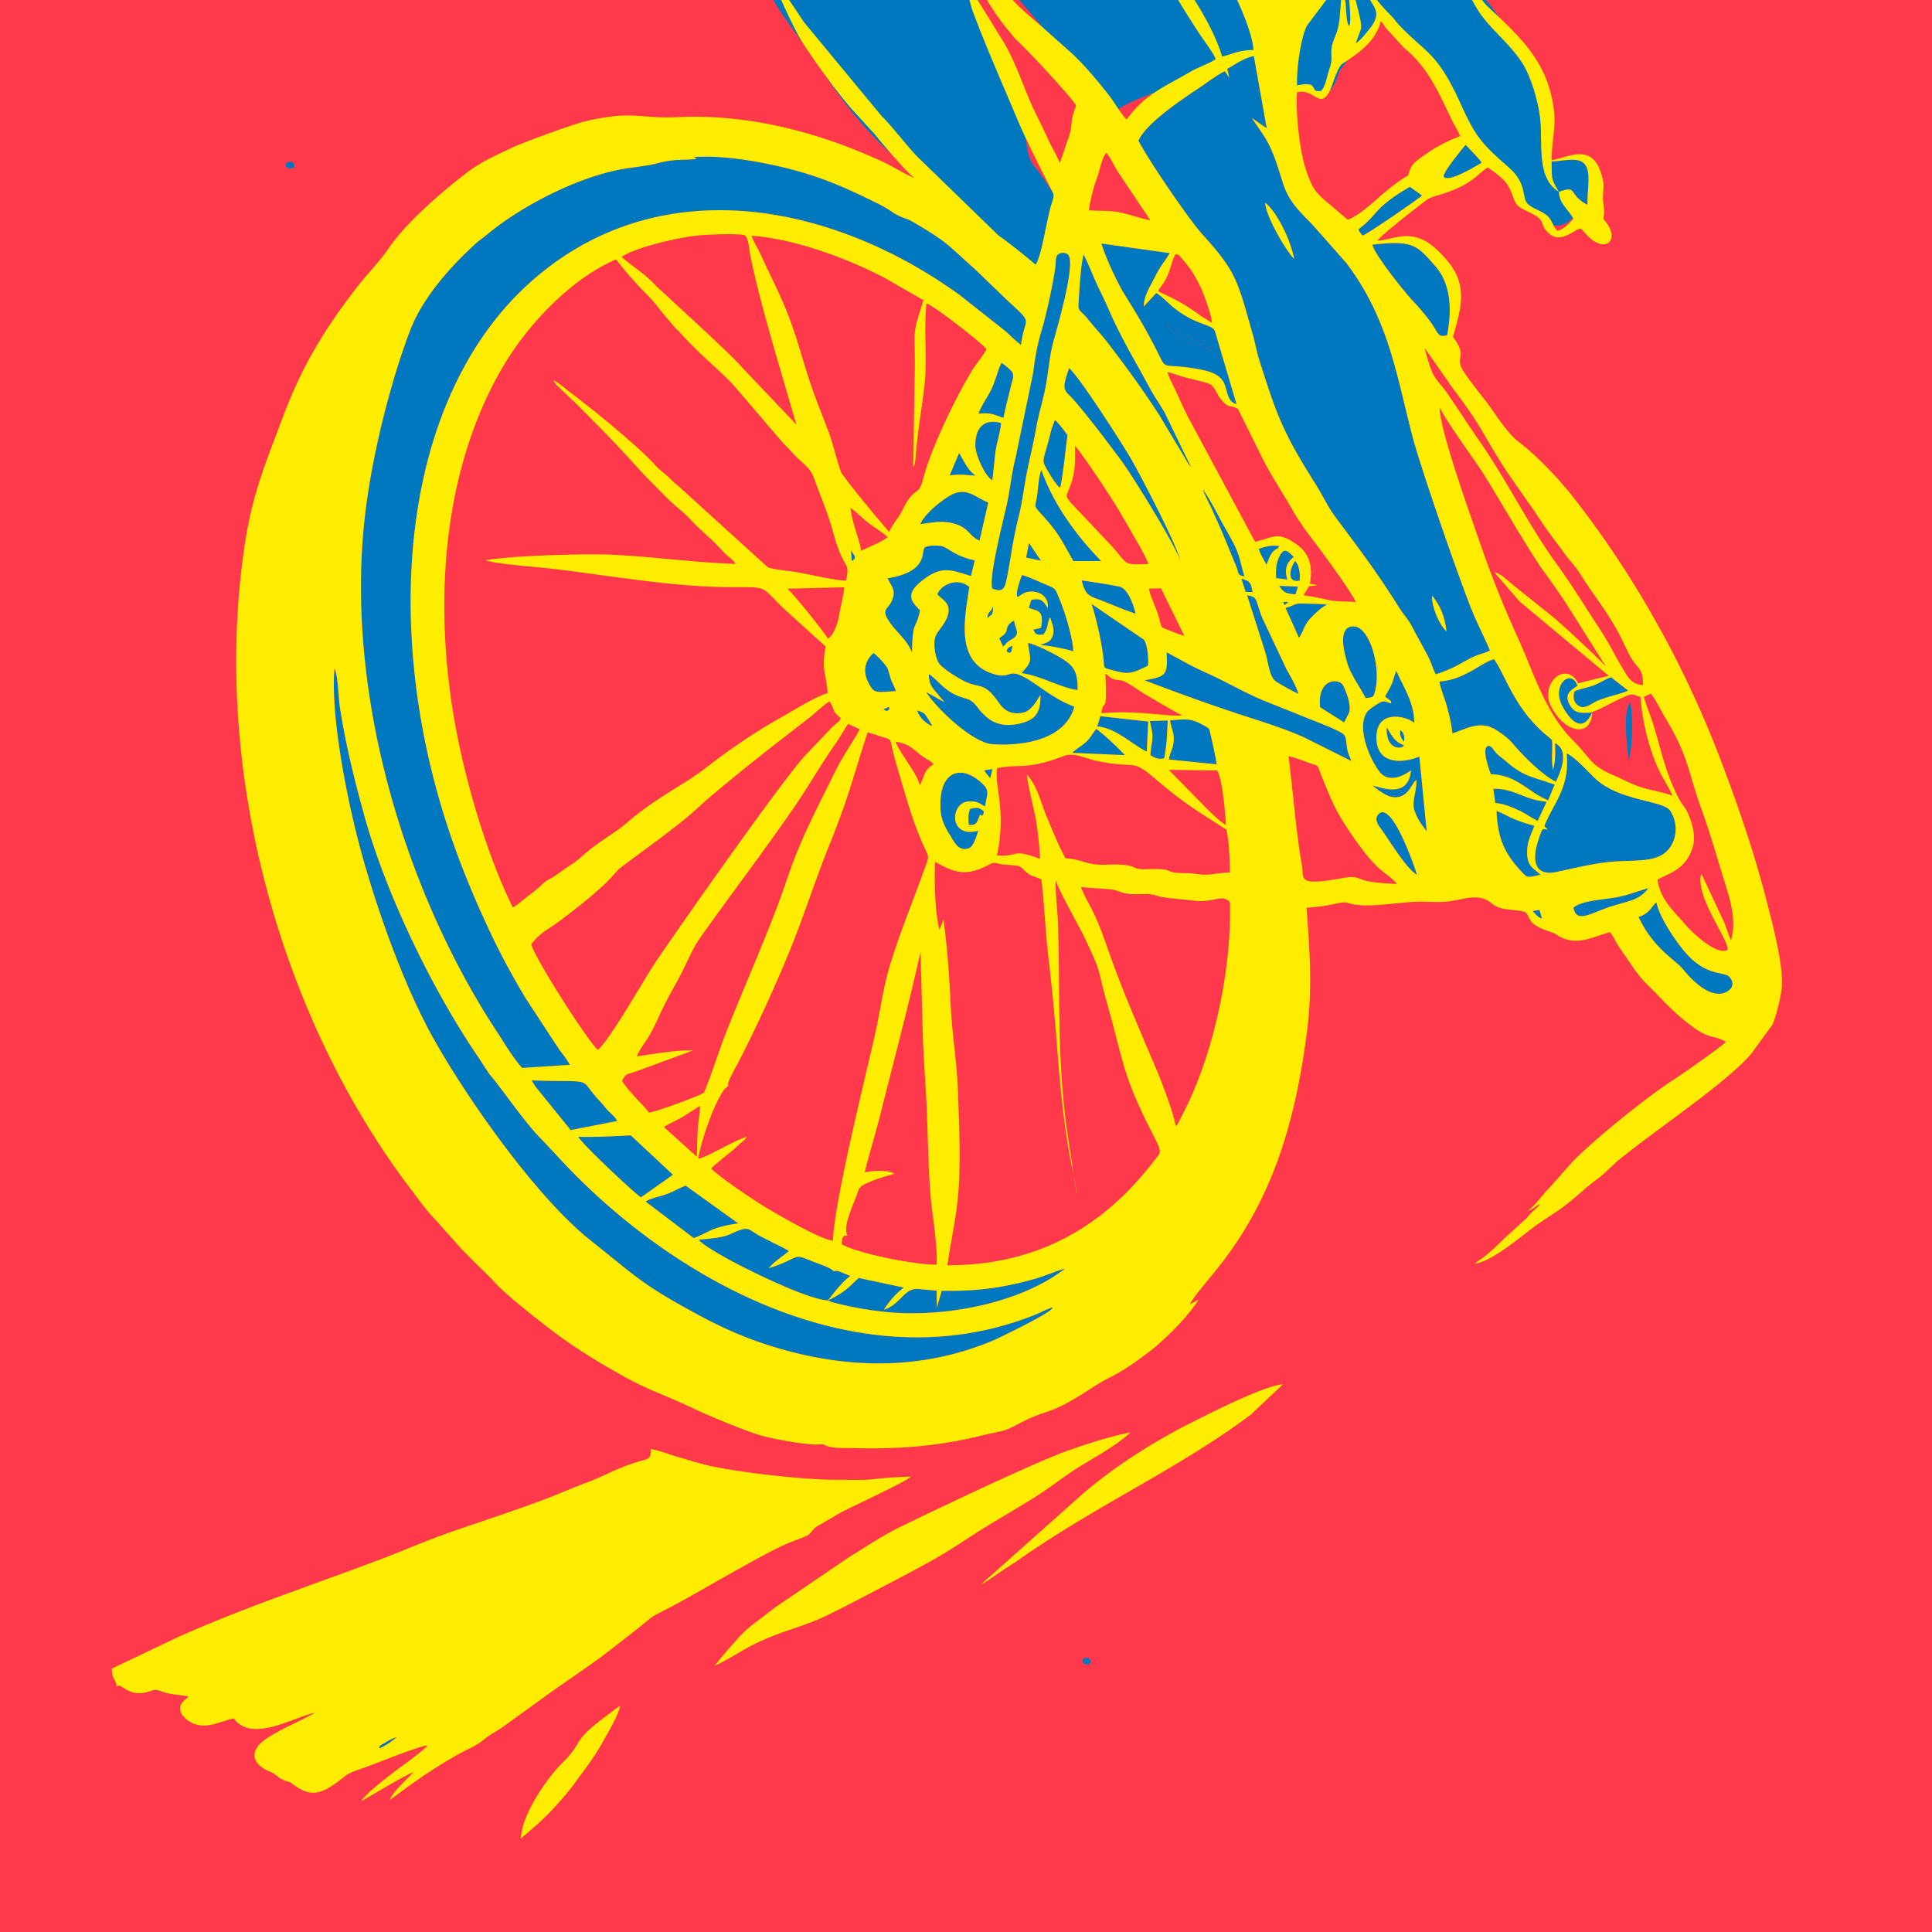 <svg width="355" height="355" fill="none" xmlns="http://www.w3.org/2000/svg"><path fill-rule="evenodd" clip-rule="evenodd" d="M0 355V0h355v355H0z" fill="#FF384B"/><path fill-rule="evenodd" clip-rule="evenodd" d="M299.259 139.909c.741-2.984.839-7.776.311-10.927-1.521 2.089-.504 8.173-.311 10.927zm-76.408-75.432c-.539-.193-.184-.506-1.674-1.409-.787-.48-1.618-.725-2.467-1.114-1.823-.832-2.875-1.817-4.368-2.71.719 1.489 1.87 2.604 3.461 3.401.848.426 1.695.624 2.668.91.913.269 1.712.79 2.38.922zm-23.446 241.295c.65.274.816-.091 1.05-.291-.246-.958-.705-1.136-1.563-.589.045.567.065.693.513.88zm29.248-199.869c-1.173-4.004-.705-3.927-3.311-8.46-1.394-2.423-2.844-5.503-4.338-7.54.422 1.23 1.265 2.714 1.835 3.996.622 1.409 1.187 2.633 1.784 4.038l2.552 6.186c.51 1.334.185 1.58 1.478 1.78zm28.017 31.433c1.158.18 1.308-.41 1.314-.413-1.752-.602-2.192-1.672-3.147-3.262-.149 1.023.133 2.355.73 3.018.238.264.633.583 1.103.657zm-18.631-28.129l.45-1.433-3.455-.132c.795 1.205 1.228 1.453 3.005 1.565zm-9.164-.466l1.288.073c-.375-1.758-.391-2.015-2.076-2.494l.788 2.421zM128.042 29.209c-3.177.282-4.199-.034-7.305.799-1.911.512-4.883.758-6.896 1.154-8.199 1.612-18.18 6.796-24.358 11.938-.682.57-1.609 1.207-2.247 1.799-4.032 3.74-8.157 8.231-10.802 13.38-1.414 2.747-3.31 8.746-4.231 11.909-2.401 8.228-4.538 17.864-5.387 26.909-2.852 30.342 6.934 64.23 22.575 89.494 1.067 1.723 2.119 3.25 3.15 4.917.738 1.197 2.576 3.949 3.433 4.725l8.722-.57c-.412-.87-1.408-2.082-1.992-2.897l-6.03-9.207a136.15 136.15 0 01-7.019-13.149c-4.361-9.385-7.98-18.856-10.572-29.741-5.5-23.081-5.239-48.881 4.2-69.258 4.596-9.929 10.744-17.23 17.8-22.527 23.158-17.38 53.103-10.676 75.212 5.3l8.518 6.722c1.076.977 1.635 1.596 2.798 2.47.634-5.413 2.525-3.555-2.375-8.055l-6.162-5.93c-4.779-4.229-4.85-4.767-10.201-7.949-.395-.234-1.631-.987-2.03-1.126-3.188-1.108-2.347-1.342-5.727-3.002-4.37-2.147-8.118-3.919-12.95-5.41-5.528-1.706-14.936-3.636-21.172-2.993.644-.109.691.101.714.11.048.018.126.07.167.087.039.02.114.063.167.1zm137.743 86.818c-1.356-1.297-2.745-4.49-2.649-6.591 1.44 1.781 2.328 3.677 2.649 6.591zm-27.986-68.424c-1.449-1.48-5.056-7.491-5.367-10.373 1.982 1.406 4.722 6.737 5.367 10.373zm33.435 72.873c.771-.321 1.923-.547 2.529-.97-.819-1.992-1.879-4.045-2.776-6.098-2.34-5.348-10.001-27.684-11.383-32.97-3.081-11.759-4.394-21.74-12.236-32.135l-6.208-7.019c-2.381-2.468-4.363-4.223-5.461-7.752-.72-2.32-1.411-4.598-2.363-6.605-.926-1.953-2.275-3.663-3.314-5.237.928.614 1.826 1.288 2.734 1.867l-2.365-13.26c-2.176.5-3.27 1.516-4.902 2.35l.39 1.626-.821-1.183c-1.193.53-3.21 2.035-4.377 2.823-3.189 2.15-10.053 6.633-11.491 9.933 1.683 3.365 9.239 14.448 11.682 17.144 6.435 7.094 6.514 8.564 9.462 18.991.376 1.333.564 2.654.976 3.944 3.26 10.22 4.243 13.254 10.398 22.99 1.255 1.985 2.227 4.132 3.623 6.016 4.526 6.11 7.275 9.614 11.75 16.704.684 1.087 1.316 1.761 2.034 2.894l3.308 6.104c.518 1.004.871 2.32 1.398 3.282 4.198-1.412 5.043-2.455 7.413-3.439z" fill="#0078BF"/><path fill-rule="evenodd" clip-rule="evenodd" d="M193.373 240.345c.023-.084.089-.092.131-.14-.975.245-2.105.877-3.11 1.297-.968.404-1.893.73-2.941 1.093-31.84 10.94-65.468-8.548-85.417-30.569l-3.04-3.224c-2.564-2.559-7.58-9.842-9.026-11.366l-2.221-3.379c-8.226-12.073-16.798-29.667-20.805-44.178-1.84-6.661-3.419-12.998-4.493-19.945-.281-1.806-.328-5.774-.994-7.101-.712 8.259 2.016 22.193 3.936 29.951 2.862 11.58 8.166 26.844 13.747 37.117 5.704 10.496 18.996 29.793 29.39 38.038 8.817 6.996 9.402 8.068 19.891 13.728 3.679 1.988 7.461 3.734 11.651 5.146 13.96 4.7 28.525 5.374 42.536-.551.551-.232 10.517-5.008 10.765-5.917zm94.501-101.928c.545 6.109-2.081 8.721-3.873 12.789-.394.896-.118.583.387 1.249-.945-.182-.918-.287-1.304.698a23.651 23.651 0 00-.612 1.869c-.88 3.017-.508 6.026 3.43 5.213 4.63-.958 7.906-1.909 12.818-2.04 3.14-.083 5.947-.118 7.652-1.902 1.649-1.728 2.169-4.762.517-7.315-1.238-1.915-9.382-1.767-13.782-5.934-1.442-1.366-3.419-3.663-5.233-4.627zm-90.467-8.554c-2.93-1.159-4.643-2.429-6.949-4.023-5.97-4.138-3.942-.542-8.381-2.159-6.685-2.433-4.69-10.654-3.975-15.827-2.088-1.844-5.174-.466-5.88 1.344.951 1.047 2.566 1.615 1.95 3.813-.446 1.585-1.646 2.603-2.236 3.826-.549 1.14-.101 4.198.66 5.127.74.902 2.308 1.883 3.466 2.584 4.043 2.455 4.425.165 7.59 4.733.808 1.167 2.181 2.23 4.564 1.601.981-.26 1.919-1.508 2.396-2.305l.565-.883c.076 3.187-.89 4.54-3.616 5.212-2.904.72-5.021.129-6.689-1.515-.388-.385-.689-.674-1.064-1.177-1.562-2.102-1.962-1.551-4.047-2.455-2.518-1.092-3.908-3.281-5.093-3.883.018 1.595.403 2.185 1.167 3.114l1.75 2.072-3.392-1.893c1.262 2.259 8.237 9.346 12.253 9.591 5.589.34 13.278-.811 14.961-6.897zm25.442-65.386c-.668-.131-1.466-.653-2.379-.923-.974-.285-1.821-.483-2.669-.909-1.591-.797-2.742-1.912-3.461-3.4 1.493.892 2.545 1.877 4.369 2.709.849.389 1.679.635 2.467 1.114 1.49.903 1.135 1.216 1.673 1.409zm4.364 9.787l-3.985-13.468c-.63-1.377-3.911-.959-8.304-4.915-.584-.527-1.835-1.707-2.455-2.057l-2.297 2.5c-.033-1.875 1.213-3.784 1.958-5.267 1.369-2.722 1.985-3.055 2.789-4.553l-12.533-1.754c.744 2.582 3.03 7.414 4.243 9.34 2.17 3.458 4.379 7.182 6.178 10.842 1.658 3.37.683 1.684 7.235 2.87 1.867.339 3.638.766 4.597 2.111.991 1.389.611 3.862 2.574 4.351z" fill="#0078BF"/><path fill-rule="evenodd" clip-rule="evenodd" d="M264.502 125.23c-.034.631 1.076 3.48 1.35 4.514.452 1.711.835 3.224 1.014 5.01 1.971-.574 3.979-1.901 6.49-1.322 1.507.351 3.91 2.34 4.528 3.099 1.741 2.131 5.522 5.915 8.006 7.112 1.09-2.283 2.407-5.775-.151-7.104.039 1.81.09 3.238-.377 4.914-.391-2.053-.004-4.102-.198-5.465-.422-.462-1.141-.959-1.802-1.568-5.344-4.915-6.833-10.516-8.839-13.289-1.265.281-3.347 1.775-4.675 2.443-1.778.894-3.135 1.453-5.346 1.656zm-82.163-17.07c1.583.571 2.173.376 2.564-1.453.887-4.154 1.006-6.667 2.329-12.004.67-2.707.95-5.42 1.502-8.125.546-2.656 1.142-5.003 1.668-7.974.469-2.652 1.259-5.043 1.749-7.647.537-2.868.673-5.503 1.413-8.23.525-1.925 4.257-14.53 2.677-15.953-.467-.422-1.267-.383-1.696-.105-.587.377-.513.975-.574 1.816-.171 2.365-1.818 9.757-2.49 11.939-.84 2.726-1.267 5.023-1.631 8.003l-3.264 15.785c-.7 2.706-.936 5.355-1.511 8.121-.569 2.723-3.49 13.802-2.736 15.827zM210.301 125c6.456 2.458 12.627 4.707 19.54 6.931 3.318 1.071 6.654 2.173 9.702 3.522l8.762 4.387c-.273-.836-.678-1.481-.802-2.468-.346-2.667-.057-2.3-3.027-3.724l-11.996-4.805c-3.367-1.388-5.922-2.861-9.046-4.384-1.565-.763-2.981-1.357-4.57-2.159l-4.503-2.452c.211 4.195-.068 4.461-4.06 5.152zm-58.134 113.948c.967-1.337 2.943-3.778 4.092-4.483l-2.107-.869a1.89 1.89 0 00-.463-.074c-.719-.027-.184.262-.915-.276-.671-.492-2.882-1.205-3.812-1.602-3.423-1.461-1.942-.439-7.706 1.393.958-1.202 2.384-2.035 3.694-3.158-1.06-.686-2.556-1.325-3.7-1.94-.683-.37-1.267-.629-1.924-1.001-.519-.294-1.252-.82-1.682-1.023-1.078-.505-2.998.777-4.252 1.153-1.559.469-3.275.521-4.982.725.469.828 4.127 2.879 5.234 3.49 3.772 2.088 14.968 7.599 18.523 7.665z" fill="#0078BF"/><path fill-rule="evenodd" clip-rule="evenodd" d="M152.166 238.948l.622.292c.231.083.464.13.704.192 3.34.841 6.694 1.428 10.148 1.713 10.64.877 24.061-1.835 32.02-8.013-1.43.337-3.303 1.19-4.996 1.699-1.831.555-3.486.951-5.361 1.332-4.106.838-7.96 1.089-12.264 1.01l-.897 3.058-.033-3.071c-1.094-.114-2.179-.188-3.293-.307-2.723-.3-3.201 2.801-6.428 3.813 1.194-1.76 2.097-2.85 3.693-4.076l-8.277-1.764c-.972.78-1.462 1.481-2.652 2.353-.943.692-1.951 1.265-2.986 1.769zM252.167 44.952c.338 1.78 6.108 8.98 7.673 10.592.703.72 1.115 1.24 1.78 2.026 3.125 3.684 2.141 4.457 4.276 4.055.947-4.813.658-9.488-2.134-12.69-3.517-4.032-4.195-4.79-11.595-3.983zm2.095 100.867c1.591 1.001 3.293.96 4.561-.561l1.006-1.516c.315-.371.07-.118.433-.407.048 2.249-.922 3.997-.363 5.584.679 1.924 1.276 2.454 2.257 3.867l-1.353-13.76c-3.571 1.424-7.831 1.201-7.887-3.39-.07-5.593 5.791-3.946 6.934-2.798.1-3.662-2.17-6.928-3.263-9.558-.348.626-.565 1.754-.892 2.484-.386.864-.791 1.423-1.197 2.257l.292.205c.04.03.105.068.147.102.679.493.643.392.695.948-1.288-.49-1.493-.594-2.719.2-.675.436-1.565.986-1.925 1.671-1.788 3.414 1.404 9.648 2.857 11.051 1.668 1.612 4.341.216 5.425-.672-.519 5.479-5.816 2.993-7.051 2.837l1.1.847c.328.206.578.379.943.609zm-91.15-39.559c.464 1.321 1.676 1.961.78 4.099-.629 1.495-1.908 1.515-.789 3.397 1.409 2.375 3.523 3.607 4.48 6.195.073-6.387.773-4.052 1.456-7.838-1.736-1.71-2.932-3.141 1.154-5.988 3.171-2.208 4.92-1.244 8.222-.284l.688-2.864c-4.383-1.028-4.896-2.583-6.512-2.697-.862-.059-2.27-.097-2.717.382-.678.725.802 4.33-6.762 5.598zm-56.865 102.624c.598 1.214 9.925 10.018 11.526 11.132l5.884-4.161-7.745-7.228c-3.44.141-6.113.341-9.665.257zM218.819 85.75l-4.806-9.908c-.902-1.608-1.906-2.965-2.787-4.608-2.562-4.795-5.393-9.429-7.527-14.433-.753-1.765-1.581-3.295-2.361-5.036-.755-1.697-1.392-3.419-2.236-5.017-.433 1.702-.667 4.82-.781 6.664-.284 4.547-.413 2.714 1.756 5.445 1.155 1.462 2.318 2.631 3.473 4.144 3.641 4.78 5.958 7.92 9.422 13.21l5.463 9.124c.23.283.165.21.384.415zM97.66 198.522c.254.299.5.839.882 1.324l6.316 7.802 8.571-1.668c-.491-.78-.768-1.004-1.559-1.761-.621-.602-.934-1.137-1.569-1.798-4.442-4.641-.194-3.506-12.642-3.899zm28.334 19.343c-1.156.414-2.32 1.122-3.582 1.581-1.142.416-2.826.699-3.788 1.335l8.846 6.72c2.778-.985 2.927-1.941 8.18-2.709l-9.656-6.927zm74.583-106.892c.905 2.909 1.798 6.745 2.171 9.964.184 1.571-.162 1.726 1.075 2.055 3.137.836 3.674 1.103 7.132-.693.104-1.286-.101-3.829-.773-4.76l-9.605-6.566zm100.506 57.517c2.732 5.865 6.766 7.853 8.221 9.667 1.693 2.119 5.416 5.851 8.27 3.898.802-.547 1.106-1.493.224-2.525-.902-1.06-3.922-.053-7.652-4-1.624-1.714-5.143-6.587-5.79-9.745-.935.801-1.221 2.063-3.273 2.705zm-120.066-20.318c.244-2.086.923-2.732-.36-4.023-3.485-3.503-7.372-2.81-7.811 2.496-.314 3.766.709 5.171 2.196 7.61.566.927 1.378 2.181 2.975 1.61.849-.3 1.455-2.247 1.72-3.226-5.468 1.503-5.186-5.171-1.772-5.376 1.694-.103 2.016.428 3.052.909zm35.835-45.135c-.399-2.57-7.428-15.982-9.042-18.753-1.522-2.614-9.104-14.522-11.358-16.655-1.168 3.265-1.126 3.892-.015 4.95 1.954 1.852 8 9.877 9.722 12.233 2.01 2.76 9.864 15.422 10.693 18.225zm-27.802 8.625c.061.039.14.067.187.089.919.38 1.576.372 1.957 1.022.413.703.21 1.939.075 2.603l-1.395.321c.406.879.541.982 1.819.896.958-1.127.626-1.939 1.258-3.189.322 1.089.883 2.207.484 3.417-.388 1.183-1.171 1.222-2.297 1.716 2.13.151 4.228.616 6.074 1.13-.043-2.367-1.596-7.349-2.44-9.351-.917-2.173-.572-2.074-2.823-2.997-1.338-.549-2.784-1.295-4.15-1.65-.344.794-1.237 3.335-.867 3.978.49.093 1.231-1.369 3.514-.836 1.315.303 2.239 1.392 2.074 2.892-.782-1.116-1.075-1.907-3.021-1.47l-.449 1.429zM169.105 96.29c2.455-.272 4.236-.78 6.689.073 2.291.798 2.458 2.305 4.195 2.97l1.601-6.998c-2.547-1.019-4.143-3.095-7.279-1.13-1.788 1.118-4.395 3.262-5.206 5.085zm45.68 43.264l8.767.891c-.172-1.297-.451-2.479-.723-3.746-.134-.619-.267-1.241-.41-1.82-.232-.953-.127-.939-.72-1.295-2.836-1.709-3.56-1.445-6.691-1.23.107 1.356.74 2.076.657 3.737-.072 1.508-.8 2.393-.88 3.463zm-17.555-36.456l5.093-.01c-3.913-4.075-8.495-9.713-10.97-16.726-.591 1.387-.562 3.52-.861 5.136-.378 2.048-.651 1.206 1.807 4.04 2.616 3.015 3.122 4.462 4.931 7.56zm53.697 25.187c1.107-.194 1.353-.006 1.641-.937 1.357-4.428-.848-12.185-3.816-12.249-3.062-.065-1.796 4.764-1.141 6.907.603 1.979 2.473 4.534 3.316 6.279zm27.318 22.226c-1.183-.477-2.089-1.105-3.271-1.496.234 4.767 1.282 7.579 4.492 11.034 1.332 1.434 1.14 1.168 3.588.684-1.115-1.113-2.458-1.471-2.452-4.024.005-2.244.73-3.261 1.334-4.983-1.074-.241-2.628-.787-3.691-1.215zm-83.295-29.615c-1.468-.888-4.414-2.37-6.041-2.775.229 2.766 1.031 3.122-.805 5.082l-.411.478c3.71.533 7.023 2.635 10.304 3.13.093-3.53-.837-4.575-3.047-5.915zm91.494-85.649c3.588-1.267 1.589.485 5.244 2.394-.04-4.228 1.365-8.326-2.823-8.292-1.2.01-2.46.269-3.769.318.039 3.3-.04 3.27 1.348 5.58zm-54.526 78.252c-1.355-3.531-.765-3.763-2.766-4.123l3.398 10.665c.443 1.462.675 4.271 1.823 5.122.668.495 3.594 2.089 4.231 2.329-.649-1.841-1.345-2.935-2.233-4.554l-4.453-9.439zm43.013 24.866c-.549-.576-.996-1.591-1.616-1.239-1.03.584.234 4.047.622 5.149 4.803.058 7.036 3.467 10.541 4.77l1.184-2.874c-4.38-1.533-5.759-1.523-8.909-4.258-.628-.546-1.254-.958-1.822-1.548zm-80.163-48.737c.355-.692 1.023-6.915 1.261-8.792.143-1.147.216-.7-.322-1.472-.432-.615-1.234-1.614-1.834-2.18-.033.04-.078.057-.089.129l-.55 1.448c-.157.593-.298 1.183-.454 1.783-1.239 4.774-1.529 3.791.099 6.571.438.75 1.281 2.048 1.889 2.513zm-12.43-1.388c.221-1.745.37-3.624.606-5.43.187-1.429 1.016-3.989.973-5.1-3.312-.845-4.717 1.08-4.704 4.158.008 1.803 1.877 5.762 3.125 6.372zm-2.542-12.217c2.317-.256 2.731.152 4.592.759.331-1.817.925-3.909 1.343-5.747.246-1.08.724-2.02.2-2.727-.357-.485-1.445-1.373-1.914-1.635-.634 1.234-1.117 3.336-1.845 4.837-.784 1.62-1.797 2.86-2.376 4.513zm21.816 57.446c1.975.194 3.545 1.136 4.956 2.02 1.208.758 3.033 2.144 4.147 2.619l.263-5.529-8.794-.981-.572 1.871zm47.992-91.348c.322.778.366.588.736 1.177.913-.245 10.307-6.762 10.961-7.37l-2.238-1.601c-6.778 3.899-5.808 5.11-9.459 7.794zm-2.165 89.73c.121-.263.258-.493.381-.75.727-1.534-.91-5.013-1.102-5.282-.916-1.273-4.738-1.003-4.145 4.137l4.395 2.79.471-.895zm-38.786-19.085c-.281-1.455-1.423-4.602-2.882-4.944-1.836-.429-5.077-.88-7.021-1.177.791 3.065 1.442 2.807 4.104 3.882 1.902.768 3.75 1.536 5.799 2.239zm80.63 14.291c-.355 1.25-.018 2.339 1.117 2.796.863.348 2.065-.547 2.749-.903 1.558-.812 5.266-1.583 6.013-2.055l-3.132-2.454c-1.087.347-1.997 1.037-3.204 1.494-1.18.448-2.613.637-3.543 1.122zm-6.735 23.764l1.644-3.501c-4.268-.378-5.717-2.405-9.799-2.395l.36 2.615c1.624.167 2.943.736 4.248 1.319 1.281.58 2.504 1.506 3.547 1.962zm-122.054-30.814c-1.43 1.254-2.081 3.184-.956 5.39 1.084 2.126 1.337 1.805 5.091 1.593-.291-.81-.61-1.312-.931-2.175-.253-.679-.391-1.504-.639-2.052-.209-.453-2.009-2.501-2.565-2.756zm99.859 40.74c-.305-1.188-4.594-13.717-7.045-11.158-1.008 1.051.132 2.235.766 3.143 1.295 1.855 4.333 6.842 6.279 8.015zm-58.937-26.799c-.808 1.015-1.031 1.643-1.892 2.416-.803.721-1.715 1.2-2.527 1.967l9.691.428c-.388-.521-4.254-4.25-5.272-4.811zm87.697 32.836c.552 2.985 3.274.951 6.91-.23 3.046-.991 5.23-1.076 6.844-3.349-2.579.711-3.788 1.402-6.982 1.852-2.075.296-5.453.551-6.772 1.727zm-50.433-49.592c.845-1.126.889-2.329 2.139-3.613.535-.551 2.299-2.356 3.107-2.444-1.408-.239-2.923-.17-4.357-.239-1.843-.091-1.675.383-3.364.801l2.475 5.495zm33.59-87.3c-.58-.845-2.124-2.387-2.963-3.272-.407.422-4.345 5.248-4.027 5.826.701 1.275 6.24-2.106 6.99-2.554zm-57.705 102.493l-3.287.099c.854 3.68.371 2.854.101 6.27.866.5 1.208.803 2.547.595.498-2.869.504-4.023.639-6.964z" fill="#0078BF"/><path fill-rule="evenodd" clip-rule="evenodd" d="M292.547 130.922c-2.153.123-3.186.201-4.095-1.375-.995-1.727-.136-2.522.959-3.235.392-.257.217-.129.449-.308-1.173-3.267-4.892-.164-2.759 3.784 1.596 2.96 3.791 4.845 5.446 1.134zm-58.052-24.689l2.06.261c-.919-2.766.777-3.714 1.163-4.191-.89-.717-1.599-1.953-2.557-.209-.663 1.207-.789 2.595-.666 4.139zm-60.011-18.862c2.2-.331 2.74-.051 4.752.023-1.593-1.249-1.819-2.196-3.004-4.166l-1.748 4.143zm9.811 31.428c.483-.353.491-.54.983-.943.356-.29.824-.434 1.215-.817.854-.835-.004-1.649-.156-2.994-.472.234-.263.072-.658.396-.135.11-.21.183-.333.355-.568.805-.13 1.225-.99 1.918l-.749.554.688 1.531zm-4.253 30.955c.89-.118-.349.581.386.132.296-.178.3-.435.343-.802-.868-.745-1.376-.789-2.542-.424-.354 1.022-.312 1.751-.233 2.889 1.487.178 1.528-.487 2.046-1.795zm51.248-48.889c.272.948.981 2.088 1.414 2.908.521-1.206.676-2.048 1.609-2.757.559-.423.545-.064.703-.678-1.329-.243-2.683.141-3.726.527z" fill="#0078BF"/><path fill-rule="evenodd" clip-rule="evenodd" d="M238.806 106.698c.054-.744.047-1.335-.093-2.011-.051-.232-.148-.664-.233-.881l-.472-.753c-.672.703-1.979 4.141.798 3.645zm-50.266-4.243l2.733.576-2.207-3.272-.526 2.696zm-20.027 28.076c.458 1.365 1.596 2.4 2.799 2.899-.334-.665-.692-1.217-1.132-1.871-.448-.662-.821-.751-1.667-1.028zM52.515 30.622c.71.4.688.432 1.567.174-.02-.722-.043-.98-.732-1.063-.682-.078-.812.269-.835.89zm17.123 290.662c1.069-.386 2.624-1.489 3.3-2.125a10.41 10.41 0 00-1.852.859c-1.731.975-1.155.679-1.448 1.266zm112.725-179.969l-1.502.216c.302.624.683.937 1.088 1.461l.414-1.677zm100.518 25.881l-1.247.2.811.883c.478.353.337.287.895.517l-.459-1.6zm-24.922-30.91c.231-.621.03-1.67-.63-2.116-.24 1.028.239 1.543.63 2.116zm-72.373-16.313c.347-.262.372-.775.444-1.321-.324.144-.721.249-.923.611-.338.609.252.61.479.71zm-4.142-6.387c.923-.892.928-.325 1.047-2.078-.05.054-.12.062-.145.164-.123.555-1.01.941-.902 1.914zm-24.933-10.473c1.196-.748.194-1.164-.157-2.108l.157 2.108zm5.858 27.148c.016.009.316.5.75.307.408-.181.23-.401.297-.667l-1.047.36zm73.397-19.493c.365.297-.076.723.832 0-.064-.04.352-.214-.391-.165-.48.03-.227.041-.441.165zM273.05 0c2.793 3.083 10.956 16.597 10.832 20.254-.532 15.67 1.305 9.078 5.983 18.283.126.248-3.806 8.029-10.6-2.905-1.293-2.085-4.168-2.552-5.894-6.85-.016-.044-5.056-5.996-6.676-9.512-.81-1.764-11.373-17.204-12.64-16.359-.33.22-7.8 9.722-7.991 10.306-2.218 6.795-3.408 2.619-9.34 2.299-7.528-.403 2.641-9.875-8.472-3.94-3.475 1.854-22.565 6.43-23.637 9.528-.504 0-9.987-12.826-17.342-21.104h85.777zm-93.292 0c1.773 4.593 5.344 8.342 7.712 14.179 1.726 4.253-.173 13.391 2.694 16.506 1.336 1.454 8.719 12.773 7.723 13.608-13.539 11.364-3.619 21.013-22.026-4.422-5.372-7.422-13.648-10.142-24.011-25.72-4.747-7.137-7.779-10.65-9.759-14.151h37.667z" fill="#0078BF"/><path fill-rule="evenodd" clip-rule="evenodd" d="M152.167 238.948c1.036-.504 2.043-1.077 2.987-1.769 1.19-.872 1.68-1.573 2.651-2.353l8.277 1.764c-1.596 1.226-2.498 2.316-3.692 4.076 3.226-1.012 3.705-4.113 6.428-3.813 1.113.119 2.199.193 3.293.307l.033 3.071.896-3.058c4.304.079 8.158-.172 12.264-1.01 1.875-.381 3.53-.777 5.361-1.332 1.694-.509 3.567-1.362 4.996-1.699-7.959 6.179-21.38 8.89-32.02 8.013-3.454-.285-6.807-.872-10.148-1.713-.24-.062-.472-.109-.704-.192l-.622-.292zM143.551 0h1.433c1.055 1.49 2.106 3.126 2.76 4.095l14.2 17.166c2.106 2.062 5.561 6.67 7.284 8.176l14.209 13.795a106.54 106.54 0 016.855 5.407c1.155-1.734 2.053-8.502 2.913-11.141.597-1.827.483-1.652-.334-3.244-1.85-3.627-4.383-8.615-5.973-12.408-2.741-6.534-5.607-12.977-8.123-19.66-.132-.352-.373-1.2-.644-2.186h1.503l4.618 7.462c2.541 4.119 4.01 9.295 6.147 13.575a134.334 134.334 0 012.179 4.548c.725 1.584 1.58 2.94 2.172 4.362l1.729-5.08c.318-.975.361-1.868.498-2.877.18-1.345.495-1.643.739-2.642-1.243-1.965-9.03-10.249-10.795-11.862-.617-.563-.922-1.054-1.46-1.685-1.417-1.664-2.832-3.656-4.102-5.801h4.719c1.799 2.022 3.989 3.638 5.997 5.462l4.269 3.805c2.441 2.08 5.521 5.81 7.432 8.244 1.086 1.382 1.999 3.175 3.238 4.454 3.477-4.767 6.717-5.845 11.939-8.902 1.107-.65 3.674-1.565 4.43-2.23-.506-1.204-2.133-3.319-2.96-4.588-1.016-1.564-2.517-3.848-3.942-6.245h3.011c2.259 3.52 4.185 7.366 5.068 10.397 2.284-.568 2.939-1.157 5.755-1.21-.101-2.276-1.553-6.027-2.989-9.187h16.368l-3.534 4.696c-1.174 2.304-1.947 8.02-1.834 10.973 1.094-.137 1.368-.319 2.596-.09.944.887.259 1.243 1.792 1.143.878-.76 1.111-2.818 1.572-4.09.78-2.134-.035-2.773.613-4.768.614-1.89.973-2.074 1.231-4.396.121-1.096.183-2.316.28-3.468h.73c.342 1.68.11 3.778.725 4.793.42-.462.196-2.665.051-4.793h1.161c.214.792.403 1.552.541 2.128.892 3.727.454 2.755-.473 5.811.852-.529 1.805-1.782 2.444-2.567 2.153-2.645 1.198-3.683.163-5.372h1.255c.971 1.21 2.026 2.312 2.811 3.1.473.473.549.725 1.126 1.346 4.942 5.306 7.028 4.916 11.343 14.41 2.885 6.346 3.86 7.444 8.94 11.905 3.533 3.101 2.26 5.525 3.55 6.75.796.756 2.294 1.187 3.255 1.903 1.346 1.005 1.166 2.155 2.142 2.995 1.187-.227 2.353-1.568 2.928-2.223-.902-1.698-2.611-2.757-2.657-4.938-3.615-2.178-3.179-7.06-3.327-11.87-.12-3.84-1.737-9.275-3.449-11.868-2.166-3.279-4.831-5.36-7.062-8.17-.954-1.202-1.465-2.186-2.13-3.34h1.834c.38.478.766.933 1.187 1.33 4.791 4.527 9.689 8.755 11.467 15.865 1.366 5.453.24 7.177.131 12.226 2.16-.251 5.389-2.162 7.586-.226.798.704 1.276 1.803 1.645 3.057.583 1.979.167 2.373.222 4.35.026.833.227 1.673.192 2.482-.049 1.149-.388.835.281 1.65 2.302 2.805.73 5.368-2.175 3.54-1.083-.684-1.461-1.403-2.415-2.311-1.258.297-3.606 2.792-5.707 1.022-2.186-1.844-.245-2.373-3.81-4.026-2.941-1.362-2.178-1.4-3.533-4.322-.764-1.648-2.611-2.878-3.977-3.855-.694.334-1.659 1.286-2.388 1.865-3.575 2.844-7.505 3.114-8.755 4.016-1.445 1.042-8.494 6.537-9.194 7.576 2.839-.244 4.873-1.6 8.084-.312 1.936.78 3.761 2.729 4.883 4.084 3.797 4.587 2.353 8.89.943 13.91 3.109 4.093-.228 3.277 2.283 6.832 1.29 1.833 2.52 3.368 3.862 5.103 1.869 2.421 3.605 5.548 6.027 7.412 2.537 1.952 4.718 4.166 6.916 6.523l2.082 2.403c11.477 14.319 21.039 31.303 27.661 48.523 3.45 8.973 6.497 17.776 8.892 27.175 1.012 3.964 2.908 10.985 2.726 15.241-.065 1.508-1.144 6.062-1.782 7.199l-3.778 5.191c-4.594 5.513-18.137 14.367-24.837 19.97l-2.32 2.166c-.854.771-1.613 1.25-2.498 1.974-1.666 1.365-3.056 2.696-4.896 4.07-1.851 1.383-3.555 2.336-5.321 3.643-2.538 1.869-7.869 6.481-11.02 6.855.443-.427 1.075-.77 1.656-1.209 1.613-1.22 3.078-2.796 4.581-4.163l3.054-2.773c.539-.499.877-.991 1.414-1.491.527-.491.942-.808 1.328-1.368-.772.391-1.529 1.115-2.303 1.299 1.353-.901 2.793-3.096 4.023-4.272l4.009-4.516c3.433-3.748 14.026-12.267 18.619-15.209 1.275-.816 8.759-5.996 9.781-7.068-2.536-1.469-2.741-.072-7.086-3.488-2.083-1.638-3.545-3.099-5.33-4.975-2.025-2.131-2.963-2.691-4.824-5.481l-2.104-3.055c-.8-1.032-1.269-2.34-1.986-3.149-2.878.745-5.746 2.532-9.013.927-.91-.448-.776-.642-1.919-.992-4.469-1.376-3.535-2.723-4.638-3.626-1.402-.482-3.447-.298-4.945-.897-1.084-.437-1.128-.743-1.787-1.136-2.22-1.32-4.527-.309-7.113.041-2.131.287-3.715.042-5.765.085-3.326.067-7.741.917-10.957.615-2.715-.255-1.655-.861-4.692-.164-1.846.421-2.952.475-4.898.671.581 7.913 1.101 14.822.073 22.754-2.129 16.477-6.237 30.658-16.279 43.302-1.579 1.989-3.916 4.616-5.251 6.74.66-.237 1.038-.501 1.622-.843-1.459 2.637-6.116 7.352-8.829 9.427-6.598 5.043-6.125 3.817-11.244 7.132-7.651 4.95-7.178 3.362-12.387 5.986-.965.485-2.154 1.186-3.191 1.504-1.126.35-2.486.537-3.649.834-8.343 2.107-15.813 2.681-24.481 2.434-1.307-.037-3.221.07-4.393-.335-1.175-.402-.348-.381-1.87-.318-2.202.089-7.995-1.014-9.947-1.533-3.003-.799-10.27-3.847-13.149-5.229-4.383-2.107-7.637-3.075-12.424-5.715-4.209-2.322-7.736-4.498-11.338-7.045-2.631-1.856-10.772-8.227-12.615-10.458-.64-.778-5.52-5.35-6.772-6.896l-4.335-4.845c-1.419-1.455-2.75-3.379-3.982-4.988-23.004-30.122-35.814-73.333-31.367-113.285 1.441-12.969 3.492-17.629 7.77-28.97 3.689-9.79 7.882-16.251 13.228-23.29 2.125-2.799 4.3-4.834 6.227-7.667 2.627-3.856 7.706-8.474 11.374-11.474 4.811-3.936 5.724-4.312 11.4-6.977 1.996-.935 11.08-4.257 13.354-4.788 8.715-2.032 10.089-.413 16.802-.736 13.174-.633 26.108 2.789 37.788 8.2 1.928.898 4.179 2.353 5.789 2.975-1.078-.679-6.2-6.648-7.248-8.009l-3.743-4.1c-2.652-2.828-7.732-9.799-9.834-13.247-.807-1.326-2.453-4.657-3.628-7.347zm8.616 238.948c-3.554-.065-14.75-5.576-18.522-7.665-1.107-.61-4.765-2.662-5.234-3.489 1.707-.205 3.423-.257 4.982-.726 1.254-.376 3.174-1.658 4.252-1.153.43.203 1.163.729 1.682 1.023.657.372 1.241.631 1.923 1.001 1.145.615 2.641 1.255 3.701 1.94-1.31 1.123-2.736 1.957-3.694 3.158 5.764-1.831 4.283-2.853 7.706-1.393.93.398 3.141 1.11 3.812 1.602.731.538.196.249.915.277.189.008.264.024.463.073l2.107.87c-1.149.705-3.125 3.145-4.093 4.482zm-26.171-21.083l9.656 6.927c-5.253.768-5.402 1.723-8.179 2.708l-8.847-6.719c.962-.636 2.646-.919 3.788-1.335 1.262-.459 2.426-1.167 3.582-1.581zm32.889-2.456c.778-3.232 1.842-6.519 2.694-9.909 2.559-10.187 5.238-20.204 7.566-30.551l.401 14.692c.125 4.878.554 9.548.753 14.377.198 4.868.255 9.594.582 14.472.289 4.331 1.421 9.894 1.209 13.89-4.027.033-14.477-2.045-17.431-3.753.092-1.893.597-1.514.869-1.565l.219-.02c-1.038-1.491 1.152-5.901 1.755-7.683.448-1.327.51-1.442 2.779-2.372 1.329-.544 2.724-.912 4.068-1.304-.656-.462-1.651-.512-2.502-.541-1.013-.033-2.016.104-2.962.267zm-52.636-6.525c3.551.085 6.225-.115 9.664-.256l7.746 7.228-5.884 4.16c-1.601-1.114-10.928-9.917-11.526-11.132zm21.804 3.673l-6.045-5.444c.689-.564 2.485-1.296 3.428-1.897 1.038-.661 2.198-1.356 3.181-2.027.032 1.146-.35 3.004-.415 4.381a155.757 155.757 0 00-.149 4.987zm-30.392-14.035c12.448.393 8.2-.742 12.642 3.899.635.662.947 1.196 1.569 1.798.79.758 1.067.981 1.558 1.762l-8.571 1.668-6.315-7.802c-.383-.486-.628-1.025-.883-1.325zm203.422-30.031c2.052-.642 2.338-1.904 3.273-2.705.647 3.158 4.166 8.031 5.79 9.744 3.73 3.948 6.75 2.94 7.652 4 .882 1.033.578 1.979-.224 2.525-2.854 1.954-6.577-1.778-8.27-3.898-1.455-1.813-5.488-3.801-8.221-9.666zm-19.448-1.094l1.247-.2.459 1.6c-.558-.23-.417-.164-.895-.517l-.811-.883zm7.479-.612c1.318-1.176 4.696-1.431 6.771-1.727 3.195-.451 4.403-1.141 6.982-1.853-1.614 2.274-3.798 2.359-6.844 3.35-3.636 1.181-6.358 3.215-6.909.23zm-90.509-3.811c1.895.314 5.564.232 6.831.759 2.771 1.156 4.963.11 7.022.823 1.578.547 4.653.643 6.949.945 1.253.16 2.467.03 3.697-.214.644-.127 1.565-.379 2.273.002.813.437.63.547.634 2.169.023 11.409-2.899 25.087-7.75 35.379l-1.793 3.571c-.028.045-.065.1-.095.144l-.326.419c-.573-3.071-2.724-8.533-3.94-11.368a905.648 905.648 0 01-4.587-10.874 202.858 202.858 0 01-4.198-11.036c-2.482-7.133-3.378-7.336-4.717-10.719zm-4.602-1.215c.195 1.237 4.407 8.674 5.306 10.577 3.427 7.242 2.172 5.196 4.107 12.015 3.154 11.128 2.745 12.961 8.338 23.93 1.936 3.798 1.644 3.275.051 5.337-9.196 11.889-21.366 18.907-37.726 18.867.74-5.173 1.857-9.554 2.129-15.061.276-5.627.011-10.962-.173-16.576-.182-5.588-1.083-10.6-1.34-16.084-.242-5.185-.627-10.727-1.341-15.84-.101.362-.516 1.496-.768 1.894-.824-3.794-.9-8.405-.788-12.453 3.09 1.623 5.3 3.03 9.924.513 1.054-.573 1.099-.26 2.432-.055.757.114 2.351.128 2.987.322.772.231 1.069.945 1.921 1.479.834.525 1.591.569 2.284 1.007.58 4.821.754 9.765 1.334 14.648a350.543 350.543 0 011.441 14.693c.542 7.035 1.22 14.856 2.501 21.722.378 2.01 1.118 4.987 1.215 6.851l-1.967-13.1c-1.727-14.408-.993-23.699-1.494-37.421-.061-1.656-.552-6.022-.373-7.265zm-40.957 66.229c-2.618-.424-9.374-4.388-11.835-5.838-2.604-1.535-8.433-5.445-10.534-7.414.677-.865 3.887-3.176 4.951-4.259.862-.878 1.117-.794 1.622-1.608-2.285.611-7.554 3.92-8.966 4.036.594-3.373 2.711-9.583 4.563-12.379.434-.658.606-.608.854-.923.705-.893-.208.39.151-.788.233-.772 1.829-3.596 2.33-4.593a277.22 277.22 0 008.669-18.882c2.686-6.474 4.867-13.435 7.525-20.035 3.837-9.53 4.06-11.633 7.049-20.732.904.227 1.899.593 2.828.876 1.606.493 1.314.446 1.694 2.107.46 2.005 1.114 4.066 1.661 5.96 1.172 4.058 2.259 7.704 3.868 11.372 1.324 3.021 1.404 1.958.117 5.536-2.111 5.885-4.086 10.525-6.032 16.816-1.275 4.117-1.766 8.265-2.718 12.517-1.888 8.437-7.547 30.981-7.797 38.231zm134.83-89.57c1.815.964 3.792 3.261 5.234 4.626 4.399 4.168 12.544 4.02 13.782 5.934 1.652 2.554 1.132 5.587-.518 7.316-1.704 1.783-4.512 1.818-7.651 1.902-4.912.131-8.188 1.082-12.818 2.04-3.939.813-4.31-2.197-3.43-5.214.173-.605.397-1.312.612-1.868.386-.985.358-.88 1.304-.699-.505-.666-.781-.352-.387-1.248 1.792-4.068 4.418-6.68 3.872-12.789zm-27.521 22.329c-1.947-1.173-4.985-6.16-6.28-8.015-.634-.908-1.773-2.092-.766-3.143 2.452-2.559 6.74 9.97 7.046 11.158zm14.62-11.732c1.183.392 2.088 1.019 3.272 1.496 1.063.428 2.617.975 3.69 1.216-.603 1.722-1.328 2.739-1.333 4.983-.007 2.552 1.337 2.91 2.452 4.023-2.448.484-2.256.75-3.589-.683-3.209-3.456-4.257-6.268-4.492-11.035zm-94.932.739c-.517 1.309-.558 1.974-2.045 1.795-.08-1.138-.122-1.867.232-2.889 1.166-.365 1.675-.321 2.542.424-.042.367-.046.624-.343.802-.734.449.505-.25-.386-.132zm.976-1.582c-1.036-.48-1.358-1.011-3.052-.908-3.414.204-3.696 6.878 1.772 5.376-.265.978-.871 2.925-1.72 3.226-1.597.571-2.409-.684-2.975-1.61-1.487-2.44-2.51-3.845-2.196-7.61.439-5.306 4.326-6 7.811-2.496 1.283 1.291.604 1.936.36 4.022zm93.375-3.246c4.082-.01 5.531 2.016 9.799 2.395l-1.643 3.501c-1.044-.456-2.266-1.382-3.548-1.962-1.305-.584-2.624-1.153-4.248-1.32l-.36-2.614zm-83.314 12.88c-5.422-2.025-3.714-.303-7.886-.625 1.794-8.553-.6-12.948.06-16.031 3.859-.851 5.333.437 12.302-2.274 1.707-.664 3.871.481 5.635.866 7.927 1.722 6.421-.602 11.152 3.419 2.852 2.428 5.201 4.267 8.426 6.355l4.549 2.924c.523 1.873.638 5.748.679 7.88-1.441.004-2.537.266-3.96.375-1.54.122-2.425-.251-3.965-.258-5.065-.02-1.343-.938-7.624-.723-2.94.101-.962-1.093-7.394-.827-3.273.137-3.95-.935-7.267-1.185-1.254-2.236-2.484-5.294-3.49-7.712-.999-2.4-1.666-5.394-3.386-7.415l-.247-.266c.206 1.937 1.049 5.317 1.493 7.35.439 2.017.894 6.04.923 8.147zm23.682-16.347l8.887.118c.984 1.598 1.475 7.76 1.609 9.999-1.151-.618-1.885-1.524-2.866-2.331l-7.63-7.786zm-32.812 1.534c-.405-.524-.786-.837-1.087-1.462l1.501-.215-.414 1.677zm54.814-4.033c1.5.313 2.789.898 4.173 1.37 1.595.545.918-.061 2.238 3.136 1.125 2.721 2.025 4.946 3.474 7.284 1.579 2.546 4.778 7.211 7.052 9.075.672.552 2.476 1.858 2.97 2.594-1.537-.053-3.642-.196-5.134-.464-2.057-.369-2.009-1.13-4.68-.64-8.68 1.592-7.197.23-7.657-2.441-1.121-6.48-1.581-13.313-2.436-19.914zm48.899 5.211l-1.184 2.874c-3.505-1.303-5.738-4.712-10.541-4.77-.388-1.102-1.652-4.564-.622-5.149.62-.352 1.068.664 1.616 1.239.568.59 1.194 1.003 1.822 1.548 3.15 2.735 4.529 2.726 8.909 4.258zm-84.245-10.222c1.018.561 4.885 4.29 5.273 4.811l-9.692-.428c.812-.767 1.724-1.246 2.527-1.967.861-.773 1.085-1.401 1.892-2.416zm-36.865 2.328c2.8.447 3.214 1.528 5.203 2.868.688.465 1.256.68 1.798 1.299-1.872 1.04-1.691 2.359-2.452 3.654a1.477 1.477 0 01-.105.157c-.583-2.342-3.442-5.503-4.444-7.978zm90.284-2.616c.955 1.59 1.395 2.66 3.147 3.262-.006.003-.156.594-1.314.414-.47-.074-.865-.393-1.103-.658-.597-.663-.879-1.995-.73-3.018zm2.492.509c.66.446.86 1.495.63 2.116-.391-.573-.871-1.088-.63-2.116zm-138.097 70.274c-.976-1.412-3.16-3.219-4.96-5.843.84-1.512.962-1.114 2.772-1.783l10.293-3.792c-2.977-.154-7.369.687-10.329 1.071.487-1.261 1.573-2.57 2.281-3.767.792-1.341 1.405-2.738 2.083-4.191 1.741-3.719 2.852-5.256 4.304-8.25 2.023-4.155 1.808-3.978 4.636-7.908 5.399-7.504 10.286-13.919 15.671-21.741 2.539-3.683 4.715-7.545 7.413-11.41.887-1.272 1.608-2.572 2.437-3.813l2.136.974c-1.362 2.64-2.678 4.041-4.898 8.556-3.31 6.731-5.99 11.648-8.429 18.912-3.074 9.155-8.135 20.264-11.655 29.346-.494 1.273-3.305 9.61-3.688 9.983-.496.478-9.056 3.604-10.067 3.656zm82.954-72.846l8.795.981-.263 5.53c-1.114-.476-2.94-1.861-4.148-2.62-1.411-.883-2.98-1.826-4.955-2.019l.571-1.872zm9.094.887l3.287-.1c-.136 2.942-.141 4.095-.639 6.964-1.339.208-1.682-.094-2.548-.595.27-3.416.754-2.589-.1-6.269zm3.73-.131c3.131-.215 3.854-.479 6.69 1.23.593.356.488.342.721 1.295.143.579.276 1.201.409 1.821.272 1.266.552 2.448.724 3.745l-8.767-.891c.08-1.069.808-1.955.88-3.463.083-1.661-.55-2.38-.657-3.737zm-105.169 60.587c-2.575-2.666-11.676-17.139-12.233-19.433.852-1.137 1.927-2.068 3.137-2.843 1.414-.911 2.399-1.654 3.654-2.62 2.341-1.797 6.315-4.939 8.259-7.2.526-.608.868-1.032 1.573-1.568 3.805-2.881 10.638-7.68 14.015-10.859 2.802-2.636 10.238-8.571 13.625-11.239l7.07-5.478c.679-.587 2.91-2.551 3.49-2.829 1.075 1.652.287 1.697 2.051 3.086-.363.746-.115.365-.768.944-.313.282-.503.423-.831.728l-4.813 5.049c-4.074 4.314-23.462 31.92-27.757 38.333-1.974 2.941-8.117 13.867-10.472 15.929zm58.673-62.41c.846.277 1.22.367 1.667 1.028.441.654.799 1.206 1.132 1.871-1.203-.499-2.341-1.534-2.799-2.899zm-6.145-.27l1.047-.359c-.067.266.111.486-.297.667-.434.193-.734-.298-.75-.308zm84.601 2.485l-4.396-2.789c-.593-5.141 3.23-5.41 4.146-4.137.191.269 1.828 3.748 1.102 5.281-.124.258-.261.487-.382.751l-.47.894zm-185.512-9.913c.666 1.328.713 5.296.994 7.101 1.075 6.948 2.653 13.284 4.493 19.945 4.008 14.511 12.58 32.105 20.805 44.178l2.221 3.379c1.447 1.525 6.462 8.807 9.026 11.367l3.041 3.224c19.948 22.021 53.576 41.509 85.416 30.568 1.048-.363 1.973-.688 2.941-1.093 1.005-.42 2.135-1.052 3.11-1.297-.042.048-.108.057-.13.14-.248.909-10.214 5.685-10.766 5.918-14.01 5.924-28.576 5.25-42.536.55-4.189-1.412-7.972-3.158-11.651-5.145-10.489-5.66-11.074-6.733-19.891-13.728-10.394-8.246-23.686-27.542-29.39-38.038-5.58-10.274-10.885-25.538-13.747-37.117-1.92-7.758-4.648-21.693-3.936-29.952zm240.616 5.189l1.269-.561c.992 1.247 1.944 3.29 2.827 4.761 4.162 6.944 4.023 9.726 6.499 16.577 1.429 3.945 2.432 7.399 3.685 11.552 1.158 3.836 2.916 8.259 1.72 12.407-.474-.864-.792-2.098-1.183-3.086l-4.279-9.157c-1.246 4.192 5.113 12.193 4.827 14.017-1.983 1.168-6.678-3.338-7.842-4.732-1.699-2.041-4.557-4.443-5.044-8.161 2.116-1.217 5.148-1.793 6.447-5.87.544-1.704.142-3.62-.374-5.147-.758-2.25-1.43-2.473-2.232-4.047-2.585-5.087-3.153-8.869-4.732-13.865-.293-.93-1.549-4.102-1.588-4.688zm-47.575 0c.406-.834.811-1.393 1.197-2.257.327-.731.544-1.859.892-2.484 1.093 2.63 3.363 5.895 3.263 9.558-1.143-1.148-7.004-2.795-6.934 2.798.056 4.591 4.316 4.813 7.887 3.39l1.353 13.76c-.981-1.413-1.578-1.943-2.257-3.867-.559-1.587.411-3.335.363-5.584-.363.289-.118.036-.433.407l-1.006 1.515c-1.268 1.522-2.97 1.563-4.561.562-.365-.23-.615-.403-.944-.609l-1.099-.847c1.235.155 6.532 2.642 7.051-2.837-1.084.887-3.757 2.284-5.425.672-1.453-1.403-4.645-7.637-2.858-11.051.361-.685 1.251-1.236 1.926-1.671 1.226-.795 1.43-.691 2.719-.201-.053-.555-.017-.454-.695-.947-.042-.034-.107-.072-.147-.102l-.292-.205zm-51.391-4.247c.57.35.795.805 1.592 1.038.95.277 1.204.042 2.156.526 1.071.542 2.296 1.475 3.439 2.168.854.518 6.627 3.913 6.969 3.959-3.038.247-8.073-1.027-14.89-.411.386-3.146 1.113.995.734-7.28zm86.177 3.282c.93-.485 2.363-.674 3.543-1.122 1.207-.457 2.117-1.147 3.204-1.494l3.132 2.453c-.747.473-4.455 1.244-6.013 2.056-.684.356-1.886 1.251-2.749.903-1.135-.457-1.472-1.546-1.117-2.796zm3.264 3.865c-1.655 3.711-3.85 1.826-5.446-1.134-2.134-3.948 1.585-7.051 2.759-3.784-.232.179-.057.051-.449.308-1.095.713-1.954 1.508-.959 3.235.909 1.576 1.942 1.498 4.095 1.375zm-28.045-5.692c2.212-.203 3.568-.762 5.346-1.656 1.328-.668 3.41-2.162 4.676-2.443 2.005 2.773 3.495 8.375 8.839 13.29.661.608 1.38 1.105 1.802 1.567.193 1.363-.194 3.413.197 5.465.468-1.676.416-3.103.377-4.914 2.558 1.329 1.241 4.822.151 7.105-2.484-1.198-6.265-4.981-8.005-7.113-.619-.759-3.022-2.747-4.528-3.098-2.512-.58-4.519.747-6.491 1.321-.179-1.786-.562-3.299-1.014-5.009-.274-1.035-1.384-3.884-1.35-4.515zm-54.202-.229c3.992-.691 4.271-.958 4.06-5.152l4.503 2.452c1.589.801 3.005 1.395 4.57 2.158 3.124 1.524 5.679 2.996 9.046 4.385l11.996 4.805c2.97 1.423 2.681 1.057 3.027 3.724.124.987.529 1.631.802 2.467l-8.762-4.387c-3.048-1.348-6.384-2.451-9.702-3.521-6.913-2.224-13.084-4.473-19.54-6.931zm-49.806-4.994c.556.256 2.356 2.304 2.565 2.757.248.547.386 1.373.639 2.051.321.864.64 1.366.931 2.176-3.754.212-4.007.532-5.091-1.593-1.125-2.206-.474-4.136.956-5.391zm25.09-.034c-.226-.099-.817-.101-.478-.71.202-.361.599-.466.923-.61-.072.545-.098 1.059-.445 1.32zm3.324-1.851c1.628.405 4.574 1.886 6.041 2.775 2.211 1.34 3.14 2.385 3.048 5.915-3.281-.495-6.594-2.597-10.304-3.13l.411-.479c1.836-1.959 1.034-2.316.804-5.081zm62.018 10.163c-.843-1.745-2.713-4.299-3.316-6.279-.656-2.143-1.922-6.971 1.14-6.906 2.968.063 5.174 7.82 3.816 12.248-.287.932-.533.744-1.64.937zm-66.631-9.485l-.688-1.532.749-.553c.86-.693.422-1.113.99-1.918.123-.172.198-.245.333-.355.395-.324.186-.162.658-.396.152 1.345 1.01 2.159.156 2.994-.391.383-.859.527-1.215.817-.492.403-.5.59-.983.943zm-2.852-5.213c-.108-.973.779-1.359.903-1.914.024-.103.094-.11.145-.165-.12 1.753-.125 1.186-1.048 2.079zm19.134-2.614l9.605 6.567c.672.931.876 3.474.772 4.76-3.457 1.796-3.995 1.528-7.131.692-1.237-.328-.892-.483-1.076-2.054-.372-3.22-1.266-7.055-2.17-9.965zm38.102 6.219l-2.475-5.494c1.689-.418 1.521-.893 3.364-.801 1.434.069 2.949 0 4.357.239-.808.087-2.572 1.893-3.107 2.443-1.25 1.285-1.294 2.487-2.139 3.613zm-2.916-6.424c.214-.123-.04-.135.441-.164.743-.05.327.124.391.164-.908.724-.467.298-.832 0zm-6.613-1.391c2.001.359 1.411.591 2.766 4.122l4.453 9.439c.888 1.619 1.585 2.713 2.233 4.555-.637-.241-3.563-1.835-4.231-2.33-1.148-.851-1.38-3.66-1.823-5.122l-3.398-10.664zm-15.829-1.277l4.274 8.718c-.912-.194-1.955-.675-2.781-1.003-1.54-.611-1.353-.346-1.774-2.026-.467-1.878-1.702-4.194-1.936-5.628l2.217-.061zm-26.389 1.547c-.371-.643.522-3.183.866-3.978 1.367.355 2.813 1.101 4.151 1.65 2.25.923 1.905.824 2.822 2.997.844 2.002 2.397 6.984 2.44 9.352-1.846-.515-3.943-.979-6.074-1.13 1.126-.494 1.91-.534 2.298-1.716.399-1.211-.162-2.329-.484-3.418-.632 1.251-.301 2.062-1.259 3.189-1.278.087-1.413-.016-1.818-.895l1.394-.322c.135-.663.339-1.9-.075-2.603-.381-.649-1.037-.642-1.956-1.022-.048-.021-.127-.049-.188-.088l.449-1.43c1.946-.436 2.24.354 3.022 1.471.164-1.501-.76-2.59-2.074-2.892-2.284-.534-3.025.929-3.514.835zm10.473 20.217c-1.683 6.085-9.371 7.237-14.961 6.896-4.015-.245-10.991-7.331-12.252-9.591l3.392 1.894-1.751-2.072c-.764-.929-1.148-1.519-1.167-3.114 1.186.602 2.575 2.791 5.093 3.883 2.085.904 2.486.353 4.048 2.455.374.502.675.792 1.063 1.176 1.668 1.644 3.785 2.236 6.689 1.516 2.726-.672 3.693-2.025 3.617-5.212l-.565.882c-.478.798-1.415 2.046-2.396 2.306-2.384.629-3.757-.434-4.564-1.602-3.166-4.568-3.548-2.277-7.59-4.732-1.159-.701-2.726-1.682-3.466-2.584-.762-.929-1.21-3.987-.661-5.127.591-1.224 1.791-2.242 2.236-3.826.617-2.198-.999-2.767-1.95-3.813.706-1.81 3.792-3.188 5.88-1.344-.715 5.173-2.709 13.394 3.975 15.827 4.44 1.617 2.411-1.979 8.381 2.158 2.307 1.595 4.019 2.865 6.949 4.024zm-42.281-21.955c-.125 1.566-.688 3.554-.969 5.276-.203 1.242-.931 3.471-2.033 4.174-.441-.912-6.208-8.114-7.436-9.18l10.438-.27zm82.915 1.299c-1.777-.112-2.211-.36-3.005-1.566l3.455.132-.45 1.434zm-29.387 3.558c-2.049-.703-3.897-1.471-5.799-2.239-2.662-1.074-3.313-.817-4.104-3.881 1.944.296 5.185.747 7.021 1.176 1.459.342 2.601 3.49 2.882 4.944zm21.51-3.952l-1.287-.073-.789-2.421c1.685.479 1.701.736 2.076 2.494zm8.643-2.116c-2.778.497-1.471-2.941-.799-3.644l.472.753c.086.217.183.648.233.881.14.675.147 1.266.094 2.01zm-75.694-.437c7.564-1.268 6.084-4.874 6.762-5.598.447-.479 1.855-.441 2.718-.382 1.615.114 2.128 1.668 6.511 2.697l-.688 2.864c-3.302-.96-5.051-1.925-8.222.284-4.086 2.847-2.89 4.278-1.154 5.988-.683 3.785-1.383 1.451-1.456 7.838-.957-2.588-3.071-3.82-4.48-6.196-1.119-1.881.16-1.901.789-3.396.896-2.138-.316-2.778-.78-4.099zm71.384-.027c-.124-1.544.003-2.932.666-4.139.958-1.744 1.667-.508 2.556.209-.386.477-2.082 1.425-1.163 4.191l-2.059-.261zm-45.429-6.474l2.207 3.271-2.733-.575.526-2.696zm-32.714 1.245c.351.944 1.352 1.36.156 2.108l-.156-2.108zm74.938-.14c1.042-.386 2.397-.77 3.726-.527-.158.615-.144.256-.704.679-.932.709-1.087 1.551-1.608 2.756-.433-.819-1.142-1.96-1.414-2.908zm-68.206-2.196c-.476.66-3.94 2.064-4.849 2.529-.42-2.514-1.684-5.055-1.96-7.87 1.137.816 2.125 1.85 3.377 2.824.759.592 2.86 1.91 3.432 2.517zm34.144 4.429c-1.809-3.097-2.315-4.545-4.931-7.56-2.458-2.833-2.185-1.991-1.807-4.04.3-1.617.27-3.75.862-5.136 2.475 7.013 7.056 12.652 10.969 16.727l-5.093.009zm-28.123-6.807c.811-1.823 3.418-3.967 5.205-5.085 3.136-1.965 4.732.111 7.279 1.13l-1.601 6.999c-1.736-.666-1.904-2.173-4.195-2.97-2.452-.853-4.234-.346-6.688-.074zm41.878 7.344c-4.708.137-3.58.229-6.581-3.165l-7.075-7.49c-1.726-1.742-1.389-1.935-1.015-2.828 1.282-3.052 1.256-4.705 1.218-8.25 1.791 2.18 5.515 7.824 7.164 10.424 1.152 1.816 2.131 3.573 3.236 5.502.807 1.4 2.565 4.291 3.053 5.807zm17.669 2.269c-1.293-.201-.968-.447-1.479-1.781l-2.551-6.185c-.597-1.405-1.162-2.63-1.784-4.038-.57-1.283-1.413-2.767-1.835-3.996 1.494 2.036 2.944 5.117 4.338 7.539 2.605 4.534 2.138 4.457 3.311 8.461zm-52.419-22.676c1.185 1.97 1.411 2.917 3.004 4.166-2.012-.074-2.553-.355-4.752-.023l1.748-4.143zm18.535 6.4c-.608-.464-1.451-1.763-1.889-2.512-1.628-2.78-1.338-1.797-.099-6.571.156-.6.297-1.19.454-1.783l.55-1.448c.011-.072.056-.09.089-.129.6.566 1.402 1.564 1.834 2.18.538.772.465.324.322 1.472-.238 1.876-.906 8.1-1.261 8.791zm-12.431-1.387c-1.248-.61-3.117-4.57-3.125-6.373-.013-3.078 1.392-5.003 4.704-4.158.043 1.112-.786 3.672-.973 5.101-.236 1.806-.385 3.684-.606 5.43zm82.225-13.432c.365 1.449 6.546 9.962 7.707 11.78 2.835 4.451 8.62 14.57 11.298 18.273 1.396 1.934 2.698 3.756 4.059 5.802l7.609 12.064c-.266-.648-8.168-7.931-9.619-9.156l-7.963-6.374c-.858-.728-1.75-1.645-2.998-2.08.314.589.097.254.528.737l4.052 4.686 16.364 13.636-5.635 1.367c-2.186-4.287-7.155.032-4.94 4.3 2.561 4.932 7.4 5.784 7.541.965 1.468-.396 4.459-2.24 6.417-2.99 1.282-.493 1.191-.016 2.429.211.375 4.541 1.653 10.136 3.747 14.16.695 1.338 1.604 2.702 2.135 4.02-1.907-.708-3.549-.899-5.547-1.499-1.826-.549-3.378-1.43-5.023-2.141-4.759-2.062-4.169-2.993-7.758-6.591-5.026-5.04-7.164-12.385-10.013-18.669-3.38-7.464-5.311-12.543-8.016-20.43-1.282-3.738-6.621-18.702-6.374-22.07zm-47.71 28.228c-.829-2.803-8.683-15.464-10.693-18.225-1.722-2.356-7.768-10.38-9.723-12.232-1.11-1.058-1.152-1.686.016-4.951 2.254 2.134 9.836 14.042 11.358 16.655 1.614 2.771 8.643 16.183 9.042 18.753zM94.219 166.741c-4.276-8.717-7.942-20.51-10.063-30.927-4.609-22.666-3.444-48.408 8.198-68.326 4.416-7.56 12.312-16.157 20.857-19.832 1.535 2.087 4.151 5.005 5.952 6.755.851.827 2.073 2.474 2.955 3.55.519.633.952 1.07 1.44 1.695.51.648.974.989 1.527 1.604 3.658 4.07 6.832 6.447 9.728 9.541l8.787 10.266c.524.662 1.08 1.059 1.637 1.714 2.023 2.37 3.517 2.835 4.33 5.083 1.116 3.085 2.444 6.163 3.369 9.411.45 1.59.888 3.22 1.559 4.708 1.106 2.458 1.529 1.767.987 4.696-1.92.034-7.277-1.28-9.629-1.63-1.023-.15-4.153-.483-4.793-.839l-16.316-14.817c-.676-.57-.858-.653-1.543-1.373-.932-.974-2.041-1.656-2.927-2.676-2.076-2.394-9.304-8.454-12.057-10.572-1.103-.846-2.041-1.654-3.147-2.456-1.114-.809-2.097-1.79-3.327-2.423.337.749.463.771 1.044 1.354l3.214 3.055c1.434 1.437 2.697 2.722 4.126 4.162 2.749 2.78 5.454 5.706 8.13 8.678l4.223 4.285c1.379 1.41 3.026 2.568 4.327 3.969 1.51 1.619 2.718 2.636 4.239 4.05l2.084 2.167c.73.703 1.51 1.197 2.061 2.004-7.535-.254-15.224-1.332-22.819-1.697-4.753-.229-18.8.184-23.137 1.028 1.636.66 8.78 1.184 11.121 1.438 3.721.398 7.413.941 11.091 1.435 7.287.98 15.41 2.059 22.838 2.068 7.371.017 5.207-.262 10.059 4.242l7.37 6.664c-.832 4.381.069 4.651.366 8.571-2.113.549-6.272 3.175-8.17 4.232-5.225 2.914-9.869 6.12-14.496 9.7-3.847 2.983-8.78 5.168-14.396 10.022-1.904 1.645-4.594 3.109-7.003 5.098-1.208 1-1.961 1.766-3.38 2.669-1.225.78-2.473 1.827-3.629 2.421-1.378.705-1.28 1.15-3.376 2.672-1.055.763-2.347 1.996-3.41 2.561zm85.578-90.717c.58-1.652 1.593-2.894 2.377-4.514.727-1.5 1.211-3.602 1.845-4.836.468.262 1.557 1.15 1.914 1.634.524.708.045 1.647-.201 2.728-.417 1.838-1.011 3.93-1.343 5.746-1.86-.606-2.274-1.014-4.592-.758zm38.379.362a80.545 80.545 0 01-1.851-3.973c-.554-1.273-1.502-2.898-1.817-4.06 1.309.32 2.407.8 3.836 1.14.859.209 3.151.747 3.873 1.054 1.012.432 1.384 1.972 2.114 2.812 1.701 1.957 1.414.862 3.136 1.785l4.758 9.595c1.719 3.24 3.532 5.927 5.221 8.895 1.871 3.287 3.789 5.498 5.916 8.419 1.112 1.531 5.222 7.171 5.735 8.575-1.992-.182-3.189.022-5.153-.422a56.733 56.733 0 00-4.411-.831l.996-1.648 1.555-.197-1.404-.283c.688-3.649-.401-5.845-2.577-7.328-3.342-2.276-3.876-1.25-7.486-.367l-12.441-23.166zm43.629-12.4l5.122 7.328c5.794 7.668 5.281 8.168 10.039 15.5l5.255 7.52c2.498 3.808 2.847 4.084 5.311 7.457.939 1.288 1.832 2.097 2.734 3.537 2.476 3.949 5.393 7.469 7.531 11.731.752 1.499 1.264 2.79 2.131 4.155 1.087 1.714 2.014 1.692 1.959 4.684-2.122-.222-2.666-1.343-3.583-2.836-1.699-2.764-2.406-4.577-4.628-7.921-2.878-4.343-4.324-6.907-7.689-11.579-5.605-7.786-9.12-15.468-14.818-23.495l-5.124-7.652c-.861-1.269-1.844-2.177-2.678-3.591-.406-.683-1.423-3.917-1.562-4.838zm-42.984 21.765c-.219-.205-.154-.133-.384-.415l-5.464-9.125c-3.464-5.29-5.78-8.43-9.421-13.209-1.155-1.513-2.318-2.682-3.473-4.144-2.169-2.732-2.04-.899-1.756-5.445.114-1.844.348-4.962.781-6.665.844 1.599 1.481 3.32 2.236 5.018.78 1.74 1.608 3.27 2.361 5.035 2.133 5.005 4.965 9.639 7.527 14.433.881 1.643 1.884 3 2.787 4.609l4.806 9.908zm-6.039-32.287c.754-1.191 1.21-1.514 1.91-3.21.412-1 .791-2.811 1.362-3.582.777.208.791.498 1.345 1.131.411.47.65.748 1.106 1.36.694.934 1.257 1.926 1.85 3.089.738 1.443 2.218 5.45 2.345 7.104-.46-.393-1.702-1.05-2.337-1.516-4.056-2.988-6.851-3.84-7.581-4.376zm-30.443 54.697c-.754-2.025 2.167-13.104 2.736-15.827.575-2.765.811-5.415 1.511-8.12l3.264-15.785c.364-2.981.791-5.278 1.631-8.004.672-2.182 2.319-9.574 2.49-11.94.061-.84-.013-1.438.574-1.815.429-.278 1.229-.317 1.696.105 1.58 1.424-2.152 14.028-2.677 15.953-.74 2.727-.876 5.362-1.413 8.23-.49 2.604-1.28 4.995-1.749 7.647-.526 2.97-1.122 5.318-1.668 7.974-.552 2.706-.832 5.418-1.502 8.125-1.323 5.337-1.442 7.85-2.329 12.004-.391 1.829-.981 2.024-2.564 1.453zm-68.14-60.963c2.732-1.779 10.107-3.495 13.981-3.925 1.229-.14 7.853-.458 8.662-.015.678.374.804 2.569.989 3.48 1.272 6.313 2.777 11.47 4.51 17.66l4 13.634-9.679-10.195c-2.332-2.595-3.418-3.412-5.843-5.803l-8.266-7.651c-.768-.749-1.381-1.217-2.084-1.95-2.438-2.534-3.903-3.17-6.27-5.235zm149.565 1.737c2.792 3.203 3.081 7.878 2.133 12.69-2.134.402-1.15-.37-4.276-4.055-.664-.786-1.076-1.305-1.779-2.025-1.565-1.613-7.336-8.812-7.673-10.593 7.4-.807 8.077-.048 11.595 3.983zm-36.549 25.33c-1.964-.49-1.584-2.963-2.575-4.351-.959-1.345-2.73-1.773-4.597-2.112-6.552-1.185-5.577.5-7.235-2.869-1.799-3.66-4.008-7.384-6.178-10.842-1.213-1.927-3.499-6.758-4.243-9.34l12.533 1.753c-.804 1.499-1.42 1.832-2.789 4.554-.745 1.482-1.991 3.392-1.958 5.267l2.297-2.5c.62.35 1.871 1.53 2.455 2.056 4.393 3.957 7.674 3.538 8.304 4.915l3.986 13.469zM163.4 97.739c-.511-.474-8.512-10.06-8.871-11.035-.903-2.472-1.424-5.165-2.397-7.68-2.666-6.886-2.978-7.528-5.159-14.78-2.409-8.025-4.074-10.708-7.264-17.611-.51-1.105-1.238-2.188-1.62-3.306 7.925.523 17.965 4.262 24.786 7.921l6.815 3.921c-2.24 6.95-1.522 5.022-1.595 12.58l-.302 18.075c.374-.566.388-1.128.444-1.838.359-4.488 1.003-8.102 1.558-12.504.692-5.438-.105-10.447.444-15.74 1.524.533 10.344 7.396 11.006 8.419-.494 1.11-1.761 2.51-2.578 3.833-2.995 4.854-7.612 14.39-9.065 20.072-.88 3.44-1.497.942-3.845 5.786-.638 1.316-1.734 2.36-2.357 3.887zm36.662-59.093c.27-1.794.835-4.082 1.41-5.646.696-1.894.96-4.006 1.812-4.929.682.77 1.38 2.272 1.94 3.228l6.135 9.168c-1.703-.3-3.444-.964-5.192-1.357-2.272-.512-3.819-.307-6.105-.464zm49.544 3.475c3.652-2.684 2.682-3.895 9.46-7.794l2.237 1.602c-.653.607-10.047 7.125-10.96 7.37-.37-.59-.415-.4-.737-1.178zm36.839-6.873c-1.388-2.31-1.309-2.28-1.348-5.58 1.309-.05 2.57-.309 3.77-.318 4.187-.034 2.782 4.064 2.822 8.291-3.655-1.908-1.655-3.66-5.244-2.393zm-14.173-5.356c-.75.448-6.289 3.83-6.99 2.554-.318-.577 3.62-5.404 4.027-5.826.839.885 2.383 2.427 2.963 3.272zm-144.228-.683a1.454 1.454 0 00-.167-.101c-.041-.017-.119-.069-.167-.088-.023-.008-.071-.218-.714-.109 6.236-.643 15.644 1.287 21.171 2.993 4.833 1.491 8.581 3.263 12.951 5.41 3.379 1.66 2.539 1.893 5.727 3.002.399.139 1.635.892 2.029 1.126 5.352 3.182 5.423 3.72 10.202 7.948l6.161 5.93c4.901 4.5 3.01 2.643 2.376 8.057-1.163-.875-1.722-1.494-2.799-2.472l-8.518-6.721c-22.108-15.976-52.053-22.68-75.211-5.3-7.056 5.298-13.204 12.598-17.801 22.527-9.438 20.377-9.7 46.177-4.2 69.258 2.592 10.885 6.212 20.356 10.573 29.741a136.15 136.15 0 007.018 13.149l6.03 9.207c.585.815 1.58 2.027 1.993 2.897l-8.722.57c-.857-.776-2.695-3.528-3.434-4.726-1.03-1.666-2.082-3.193-3.15-4.917-15.64-25.263-25.426-59.151-22.574-89.493.849-9.045 2.985-18.681 5.386-26.91.922-3.162 2.818-9.161 4.232-11.908 2.645-5.149 6.77-9.64 10.802-13.38.638-.592 1.565-1.23 2.246-1.799 6.178-5.142 16.16-10.326 24.359-11.938 2.013-.396 4.985-.642 6.896-1.154 3.106-.833 4.128-.517 7.305-.8zm110.279-12.234c2.842-.808 3.992 2.663 5.597.45.919-1.267 1.325-3.846 2.434-5.408.559-.785 6.225-3.225 7.373-8.158.276.331.63.862.938 1.295l3.196 3.523c4.481 3.598 6.449 8.257 8.941 13.461.457.956 1.116 1.873 1.497 2.912-1.984.618-4.529 2.017-6.048 3.087-2.173 1.526-2.778 1.853-3.3 3.411-.367 1.081.013.503-1.055 1.197-1.942 1.264-3.402 2.536-5.012 3.94-1.27 1.11-3.346 2.971-5.243 3.693-.773-.645-1.399-1.196-2.277-1.943-3.425-2.9-3.984-3.155-5.323-7.004-1.226-3.524-1.984-10.445-1.718-14.456zm-12.833-4.327c1.632-.835 2.726-1.85 4.902-2.35l2.365 13.26c-.908-.58-1.806-1.253-2.734-1.867 1.039 1.574 2.388 3.283 3.314 5.237.952 2.007 1.643 4.284 2.363 6.605 1.098 3.529 3.08 5.283 5.461 7.752l6.208 7.019c7.842 10.395 9.155 20.376 12.236 32.135 1.382 5.285 9.043 27.621 11.383 32.97.897 2.052 1.957 4.105 2.776 6.097-.606.423-1.758.65-2.529.971-2.37.984-3.215 2.027-7.413 3.439-.527-.963-.88-2.278-1.398-3.283l-3.308-6.104c-.718-1.133-1.35-1.807-2.034-2.894-4.475-7.09-7.223-10.594-11.75-16.704-1.396-1.883-2.368-4.03-3.623-6.015-6.155-9.736-7.138-12.77-10.398-22.99-.412-1.29-.6-2.611-.976-3.944-2.948-10.427-3.027-11.898-9.462-18.992-2.443-2.696-9.999-13.778-11.682-17.144 1.438-3.3 8.302-7.782 11.491-9.933 1.167-.787 3.184-2.292 4.377-2.822l.821 1.182-.39-1.625zM69.638 321.284c.293-.587-.283-.29 1.448-1.266a10.414 10.414 0 011.852-.859c-.675.637-2.23 1.739-3.3 2.125zm1.96 9.466c4.112-2.988 7.032-5.173 11.582-7.818 3.505-2.036 3.765-1.693 6.078-3.555.872-.702 1.95-1.24 2.988-1.946l8.45-6.108c3.595-2.596 7.757-5.28 11.258-8.005 1.864-1.45 3.67-2.827 5.409-4.228 3.648-2.937 2.062-1.777 5.992-3.861 5.71-3.031 17.782-10.286 21.962-11.874 4.34-1.65 2.771-1.008 4.619-2.775l4.53-2.643c1.302-.736 12.078-5.674 12.911-6.615-2.28.06-4.316.197-6.568.452-2.099.238-4.404.124-6.587.141-6.027.055-18.432-1.321-24.248-2.677-1.869-.43-3.5-.997-5.241-1.478-1.75-.481-3.371-1.193-5.141-1.516.095 1.883-.608 1.856-2.108 2.272-1.185.326-2.126.688-3.164 1.097-2.126.841-3.909 1.811-6.088 2.634-2.229.842-4.018 1.6-6.24 2.5-5.13 2.076-13.81 4.895-19.382 6.834-4.177 1.453-8.34 3.289-12.58 4.896-12.684 4.814-25.512 8.985-37.857 14.58l-11.625 5.548c.013 1.905.638 1.783.972 3.445.504-1.421 1.871 2.284 6.2.644 1.291-.49 1.756.182 3.226.476 1.198.244 2.52.279 3.713.602-.71.652-2.008 1.32-1.418 2.89.306.808 1.46 1.732 2.42 2.083 2.64.962 4.962-.545 7.313-.978 3.271 4.514 10.762-.157 14.89-1.06-2.904 1.728-8.98 4.061-10.524 6.216-1.485 2.068.058 3.741 2.332 4.655 1.28.514 1.189 1.045 2.674 1.594.809.3.775.151 1.39.616 2.486 1.881 4.327 2.312 7.296.33 2.996-1.994 1.986-1.98 5.225-3.064 2.101-.701 10.925-4.342 12.29-4.319-.646.897-4.962 3.95-6.271 4.956-1.423 1.096-5.266 4.058-5.852 5.251 1.732-.963 8.162-4.872 9.55-5.297-1.16 1.241-3.782 3.59-4.375 5.105zm59.67-24.685c.756-.197 3.948-2.07 4.821-2.587 6.134-3.617 10.593-4.108 15.79-6.618 3.25-1.572 6.699-3.393 9.918-5.081 3.279-1.715 6.432-3.352 9.644-5.152 3.339-1.868 6.171-3.881 9.237-5.776 3.039-1.882 6.294-3.751 9.346-5.66 3.236-2.027 5.627-4.065 8.939-6.069 3.223-1.95 6.35-3.677 8.769-5.918-3.416.633-8.317 2.194-11.557 3.352-6.05 2.161-24.291 10.848-30.787 14.025-3.422 1.673-6.302 3.656-9.435 5.573l-13.466 9.16c-5.689 4.421-4.95 3.376-9.673 8.928-.431.5-1.286 1.606-1.546 1.823zm48.978-14.916c1.09-.526 2.484-1.596 3.506-2.285 1.167-.786 2.363-1.492 3.526-2.31 14.238-10.011 29.444-16.756 42.585-26.636l5.898-5.577c-3.423.264-13.191 5.236-16.324 6.793-7.395 3.676-15.039 8.559-20.96 13.772l-18.231 16.243zm-81.584 44.13c2.642-2.342 5.406-5.471 7.508-8.395 1.441-2.008 2.952-3.915 4.274-6.261 1.004-1.784 3.03-5.132 3.523-7.127-.812.341-.978.632-1.67 1.139-7.939 5.813-4.432 4.801-9.137 9.463-2.223 2.205-7.315 9.073-7.443 13.724l2.945-2.543z" fill="#FFED00"/><path fill-rule="evenodd" clip-rule="evenodd" d="M237.801 47.604c-.646-3.636-3.385-8.967-5.367-10.373.31 2.882 3.918 8.894 5.367 10.373zm27.987 68.423c-.322-2.914-1.21-4.81-2.649-6.591-.097 2.101 1.292 5.294 2.649 6.591z" fill="#FFED00"/></svg>